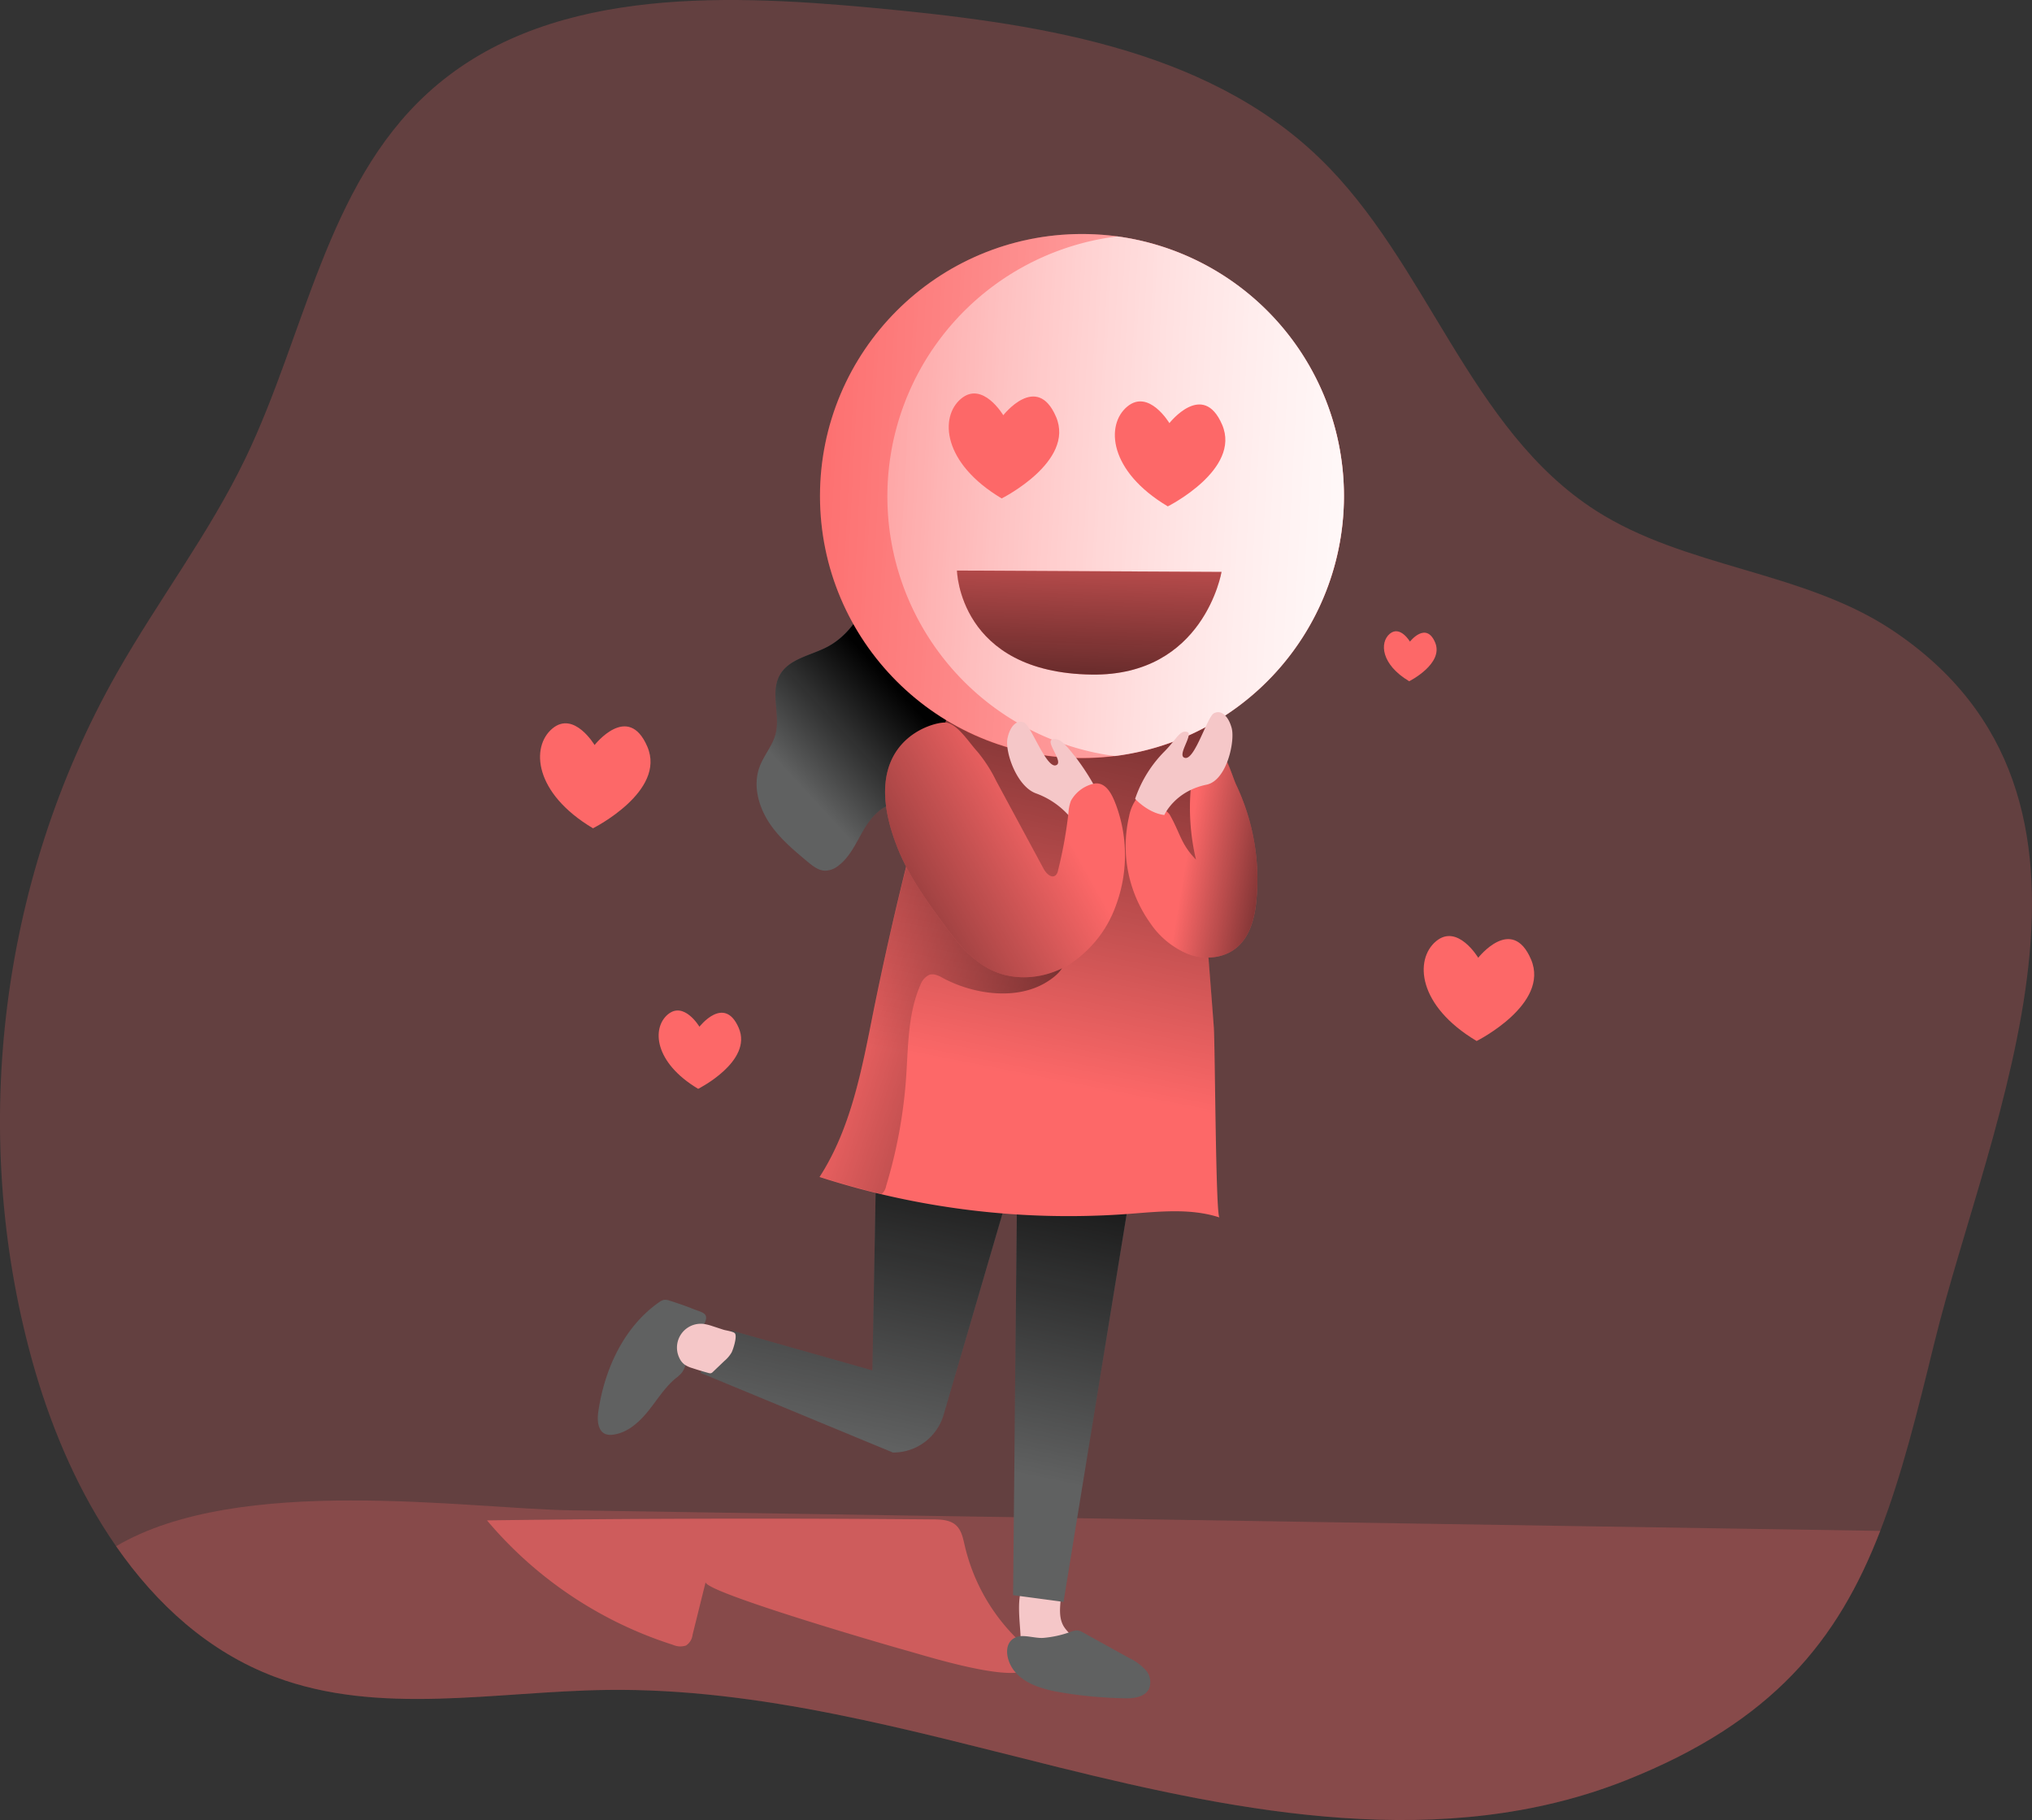 <svg id="Layer_1" data-name="Layer 1" xmlns="http://www.w3.org/2000/svg" xmlns:xlink="http://www.w3.org/1999/xlink" viewBox="0 0 480.98 430.77"><rect x="0" y="0" width="480.98" height="430.77" fill="#333333" stroke="none"/><defs><linearGradient id="linear-gradient" x1="221.19" y1="209.35" x2="246.31" y2="186.25" gradientUnits="userSpaceOnUse"><stop offset="0" stop-color="#010101" stop-opacity="0"/><stop offset="0.95" stop-color="#010101"/></linearGradient><linearGradient id="linear-gradient-2" x1="222.38" y1="283" x2="228.37" y2="186.34" gradientTransform="translate(63.4 54.56) rotate(8.23)" xlink:href="#linear-gradient"/><linearGradient id="linear-gradient-3" x1="245.58" y1="192.01" x2="254.56" y2="12.39" gradientTransform="translate(63.4 54.56) rotate(8.23)" xlink:href="#linear-gradient"/><linearGradient id="linear-gradient-4" x1="193.85" y1="175.48" x2="314.47" y2="195.16" gradientTransform="translate(63.4 54.56) rotate(8.23)" xlink:href="#linear-gradient"/><linearGradient id="linear-gradient-5" x1="271.76" y1="132.84" x2="312.18" y2="133.8" gradientTransform="translate(63.4 54.56) rotate(8.23)" xlink:href="#linear-gradient"/><linearGradient id="linear-gradient-6" x1="161.03" y1="60.43" x2="397.7" y2="38.63" gradientTransform="translate(63.4 54.56) rotate(8.23)" gradientUnits="userSpaceOnUse"><stop offset="0" stop-color="#fff" stop-opacity="0"/><stop offset="0.95" stop-color="#fff"/></linearGradient><linearGradient id="linear-gradient-7" x1="124.43" y1="63.43" x2="330.31" y2="44.46" xlink:href="#linear-gradient-6"/><linearGradient id="linear-gradient-8" x1="236.66" y1="47.2" x2="246.28" y2="133.17" gradientTransform="translate(63.4 54.56) rotate(8.23)" xlink:href="#linear-gradient"/><linearGradient id="linear-gradient-9" x1="239.56" y1="128.87" x2="156.16" y2="193.03" gradientTransform="translate(63.4 54.56) rotate(8.23)" xlink:href="#linear-gradient"/></defs><title>Smiley - Love</title><path d="M490.13,341.67c-4.08,16.64-7.74,31.42-12.81,44.52-10,25.91-25.46,45.25-60.26,59.05-43.11,17.08-90.75,7.65-134.19-3.09-35.21-8.73-70.68-18.8-106.94-18.32-26.45.35-53.89,6.21-78.62-3.1-15.65-5.89-28-17.14-37.57-30.91-8.6-12.36-14.85-26.8-19.09-41.2-16-54.75-8.89-115.84,19.25-165.42,9.75-17.21,21.89-33.08,30.46-50.89,14.09-29.26,19.12-64.44,43.06-86.36,27.15-24.89,68.51-23.68,105.19-20.27,37.86,3.54,78.65,9.18,106,35.6C370.22,86,380,125.49,410,144.7c21.22,13.58,48.82,14.25,69.88,28.11C540,212.52,503.07,288.93,490.13,341.67Z" transform="translate(-32.26 -23.85)" fill="#fd6868" opacity="0.24" style="isolation:isolate"/><path d="M228.38,176.79c-4,2.2-9.3,2.85-11.54,6.82-2.32,4.14.18,9.45-1,14-.74,2.78-2.78,5-3.78,7.73-1.57,4.2-.38,9,2,12.82s5.89,6.74,9.32,9.62c1.22,1,2.58,2.11,4.18,2.15a5.24,5.24,0,0,0,3.27-1.28c2.7-2.1,4.11-5.4,5.84-8.36s4.25-5.89,7.66-6.26c2.05-.23,4.13.54,6.17.24,3.76-.54,6.13-4.43,6.94-8.14s.62-7.64,1.95-11.2c2.12-5.72,7.85-9.72,9.33-15.65,1.15-4.66-.58-9.52-2.56-13.89-3.61-8-12.76-20.77-21.22-11.22C238.75,161.17,237,172,228.38,176.79Z" transform="translate(-32.26 -23.85)" fill="#606161"/><path d="M228.38,176.79c-4,2.2-9.3,2.85-11.54,6.82-2.32,4.14.18,9.45-1,14-.74,2.78-2.78,5-3.78,7.73-1.57,4.2-.38,9,2,12.82s5.89,6.74,9.32,9.62c1.22,1,2.58,2.11,4.18,2.15a5.24,5.24,0,0,0,3.27-1.28c2.7-2.1,4.11-5.4,5.84-8.36s4.25-5.89,7.66-6.26c2.05-.23,4.13.54,6.17.24,3.76-.54,6.13-4.43,6.94-8.14s.62-7.64,1.95-11.2c2.12-5.72,7.85-9.72,9.33-15.65,1.15-4.66-.58-9.52-2.56-13.89-3.61-8-12.76-20.77-21.22-11.22C238.75,161.17,237,172,228.38,176.79Z" transform="translate(-32.26 -23.85)" fill="url(#linear-gradient)"/><path d="M477.32,386.19c-10,25.91-25.46,45.25-60.26,59.05-43.11,17.08-90.75,7.65-134.19-3.09-35.21-8.73-70.68-18.8-106.94-18.32-26.45.35-53.89,6.21-78.62-3.1-15.65-5.89-28-17.14-37.57-30.91,29.06-17.17,82.95-8.89,107.68-8.5q87.33,1.33,174.66,2.74Q409.72,385.11,477.32,386.19Z" transform="translate(-32.26 -23.85)" fill="#fd6868" opacity="0.24" style="isolation:isolate"/><path d="M199.29,398.29l-3.1,12.5a3.5,3.5,0,0,1-1.55,2.53,4.31,4.31,0,0,1-3.11-.17,95.4,95.4,0,0,1-44-29.45q52.75-.69,105.5-.23c1.8,0,3.74.08,5.14,1.08,1.62,1.16,2,3.18,2.42,5A45.41,45.41,0,0,0,272.27,411c15.54,16.16-18.28,5.53-25.28,3.55C242.65,413.37,198.72,400.61,199.29,398.29Z" transform="translate(-32.26 -23.85)" fill="#fd6868" opacity="0.6" style="isolation:isolate"/><path d="M273.85,411.66a3.75,3.75,0,0,0,.35,1.82,3.58,3.58,0,0,0,2.67,1.41,18.47,18.47,0,0,0,8.91-.77,1.58,1.58,0,0,0,.93-.61,1.34,1.34,0,0,0,0-1c-.43-1.43-1.79-2.35-2.59-3.61-2.17-3.42.24-8.06-1-11.93-.58-1.89-8.18,1-8.94,2.73C272.86,402.83,273.77,408.29,273.85,411.66Z" transform="translate(-32.26 -23.85)" fill="#f5c7c8"/><path d="M247.91,280.62l-8.22,16.3-.93,51.29-33.38-9.44-7.33,10,45.56,18.87a12.4,12.4,0,0,0,12-8.92l17.45-59.61-1,102.29L284,403,303.8,281.39Z" transform="translate(-32.26 -23.85)" fill="#606161"/><path d="M247.91,280.62l-8.22,16.3-.93,51.29-33.38-9.44-7.33,10,45.56,18.87a12.4,12.4,0,0,0,12-8.92l17.45-59.61-1,102.29L284,403,303.8,281.39Z" transform="translate(-32.26 -23.85)" fill="url(#linear-gradient-2)"/><path d="M190.84,331.72a3,3,0,0,0-1.42-.21,3.13,3.13,0,0,0-1.2.59c-8.3,5.83-12.89,15.84-14.34,25.88-.3,2-.13,4.63,1.78,5.32a3.59,3.59,0,0,0,1.66.12c3.39-.4,6.16-2.87,8.31-5.52s3.94-5.64,6.56-7.82a8.35,8.35,0,0,0,1.54-1.43,7,7,0,0,0,.92-2.2,39.69,39.69,0,0,1,1.86-5c.75-1.65,2.36-3.5,2.81-5.19s-1.16-1.87-2.86-2.55S192.74,332.31,190.84,331.72Z" transform="translate(-32.26 -23.85)" fill="#606161"/><path d="M285.67,410.09a4.17,4.17,0,0,1,1.58-.35,3.78,3.78,0,0,1,1.52.58l10.85,6a12.47,12.47,0,0,1,3.81,2.79,4.28,4.28,0,0,1,.81,4.42c-1.07,2.2-4.07,2.39-6.51,2.26a98.71,98.71,0,0,1-16.2-1.71c-3.43-.76-7-2-9.18-4.74s-2.69-7.3,1-8.16c1.62-.37,4.15.48,5.91.33A25,25,0,0,0,285.67,410.09Z" transform="translate(-32.26 -23.85)" fill="#606161"/><path d="M320.91,312c-7-2.28-14.55-1.35-21.88-.81a192.14,192.14,0,0,1-72.78-8.77c7.46-11.53,10-25.45,12.7-38.91q7.85-38.76,19.52-76.6c.58-1.9,1.26-3.92,2.84-5.13s3.81-1.33,5.85-1.33c12.66,0,35.73-.75,46.89,6.29,7.74,4.88,2.35,25.57,2.58,34.33.4,15.31,1.82,30.56,2.94,45.83C319.88,271.13,320,311.66,320.91,312Z" transform="translate(-32.26 -23.85)" fill="#fd6868"/><path d="M320.93,311.94c-7-2.25-14.59-1.32-21.9-.81A192,192,0,0,1,241,306.46c-4.94-1.18-9.85-2.53-14.69-4.11,7.46-11.49,10-25.44,12.71-38.86q4.93-24.57,11.47-48.72,3.75-14,8-27.89c.55-1.9,1.26-4,2.81-5.17s3.83-1.33,5.86-1.31c12.67-.06,35.74-.73,46.89,6.27,7.76,4.9,2.38,25.58,2.58,34.36.41,15.3,1.84,30.56,2.95,45.82C319.87,271.13,320,311.68,320.93,311.94Z" transform="translate(-32.26 -23.85)" fill="url(#linear-gradient-3)"/><path d="M280,256.29c-7.13,4.41-17.27,2.89-24.33-.84-1.11-.62-2.3-1.26-3.46-.87a4.23,4.23,0,0,0-2.1,2.41c-3,6.89-2.86,14.64-3.39,22.16A116.54,116.54,0,0,1,242,304.58a3.15,3.15,0,0,1-1.06,1.88c-4.94-1.18-9.85-2.53-14.69-4.11,7.46-11.49,10-25.44,12.71-38.86q4.93-24.57,11.47-48.72c4.27,1.95,8,5.39,11,9,4.4,5.24,8,11.15,13.16,15.63C280.12,244.2,290.23,250,280,256.29Z" transform="translate(-32.26 -23.85)" fill="url(#linear-gradient-4)"/><path d="M329.74,235.85c-.3,4.61-1.38,9.62-5,12.48-3.08,2.42-7.48,2.71-11.16,1.37a19.92,19.92,0,0,1-9-7.29,31.33,31.33,0,0,1-5.07-25.3,10.2,10.2,0,0,1,2.22-4.77c1.22-1.29,1.71.85,3.34,1.55,1.1.48,3.53,1.82,4.12,2.87,2.49,4.42,2.61,6.93,6.17,10.55a52.93,52.93,0,0,1-1.22-17.06c.25-2.65,1.83-10.19,6.11-9.12,2.13.53,3.76,6.71,4.65,8.54A52.32,52.32,0,0,1,329.74,235.85Z" transform="translate(-32.26 -23.85)" fill="#fd6868"/><path d="M329.74,235.85c-.3,4.61-1.38,9.62-5,12.48-3.08,2.42-7.48,2.71-11.16,1.37a19.92,19.92,0,0,1-9-7.29,31.33,31.33,0,0,1-5.07-25.3,10.2,10.2,0,0,1,2.22-4.77c1.22-1.29,1.71.85,3.34,1.55,1.1.48,3.53,1.82,4.12,2.87,2.49,4.42,2.61,6.93,6.17,10.55a52.93,52.93,0,0,1-1.22-17.06c.25-2.65,1.83-10.19,6.11-9.12,2.13.53,3.76,6.71,4.65,8.54A52.32,52.32,0,0,1,329.74,235.85Z" transform="translate(-32.26 -23.85)" fill="url(#linear-gradient-5)"/><circle cx="256.11" cy="117.41" r="62.02" fill="#fd6868"/><path d="M349.73,150.13a62,62,0,1,1-53-70.33l.49.07A62,62,0,0,1,349.73,150.13Z" transform="translate(-32.26 -23.85)" fill="url(#linear-gradient-6)"/><path d="M349.73,150.13a62,62,0,0,1-53.57,52.67l-.5-.07A62,62,0,0,1,296.73,79.8l.49.07A62,62,0,0,1,349.73,150.13Z" transform="translate(-32.26 -23.85)" fill="url(#linear-gradient-7)"/><path d="M269.74,122.13s-4.88-8.2-10-3.91-4.4,15.25,9.62,23.6c0,0,17.4-8.71,12.87-19.31S269.74,122.13,269.74,122.13Z" transform="translate(-32.26 -23.85)" fill="#fd6868"/><path d="M309.06,124s-4.88-8.19-10-3.9-4.4,15.25,9.62,23.6c0,0,17.4-8.72,12.87-19.31S309.06,124,309.06,124Z" transform="translate(-32.26 -23.85)" fill="#fd6868"/><path d="M258.78,158.89l62.62.32s-4.14,24.66-30.71,24.3C259.21,183.09,258.78,158.89,258.78,158.89Z" transform="translate(-32.26 -23.85)" fill="#fd6868"/><path d="M258.78,158.89l62.62.32s-4.14,24.66-30.71,24.3C259.21,183.09,258.78,158.89,258.78,158.89Z" transform="translate(-32.26 -23.85)" fill="url(#linear-gradient-8)"/><path d="M307.86,216.75s2.47-5.65,10-7.18c4.8-1,6.79-10.36,5.93-13.45s-2.7-4.33-4.25-3.41-4.44,10.88-6.72,10.53,2.16-5.72.4-6.16-2.46,1.74-5.34,4.64a29.11,29.11,0,0,0-6.93,11.2S304,216.3,307.86,216.75Z" transform="translate(-32.26 -23.85)" fill="#f5c7c8"/><path d="M286.57,218.53a19.23,19.23,0,0,0-9.06-6.89c-4.62-1.63-7.43-9.92-6.77-13.06s2.42-4.49,4-3.67,5.12,10.58,7.37,10.09-2.51-5.57-.79-6.12,3.09,1.09,5.63,4.3a56.61,56.61,0,0,1,6.77,11.56A16.6,16.6,0,0,1,286.57,218.53Z" transform="translate(-32.26 -23.85)" fill="#f5c7c8"/><path d="M285.76,213.37a9.4,9.4,0,0,0-.59,2.83,103.59,103.59,0,0,1-2.47,13.67,2.07,2.07,0,0,1-.58,1.17c-1,.79-2.25-.47-2.84-1.57l-11.2-20.76a34.09,34.09,0,0,0-4.51-7c-1.86-2-4.65-6.52-7.4-6.83s-21.82,4.41-11.23,30.21c2.5,6.09,6.35,11.53,10.23,16.86,3.39,4.67,7.1,9.46,12.38,11.77,5.57,2.44,12.27,1.64,17.52-1.44a27.43,27.43,0,0,0,11.26-13.93,34.22,34.22,0,0,0,.12-23.91c-.84-2.26-2.22-5.43-5-5.16A8.27,8.27,0,0,0,285.76,213.37Z" transform="translate(-32.26 -23.85)" fill="#fd6868"/><path d="M285.76,213.37a9.4,9.4,0,0,0-.59,2.83,103.59,103.59,0,0,1-2.47,13.67,2.07,2.07,0,0,1-.58,1.17c-1,.79-2.25-.47-2.84-1.57l-11.2-20.76a34.09,34.09,0,0,0-4.51-7c-1.86-2-4.65-6.52-7.4-6.83s-21.82,4.41-11.23,30.21c2.5,6.09,6.35,11.53,10.23,16.86,3.39,4.67,7.1,9.46,12.38,11.77,5.57,2.44,12.27,1.64,17.52-1.44a27.43,27.43,0,0,0,11.26-13.93,34.22,34.22,0,0,0,.12-23.91c-.84-2.26-2.22-5.43-5-5.16A8.27,8.27,0,0,0,285.76,213.37Z" transform="translate(-32.26 -23.85)" fill="url(#linear-gradient-9)"/><path d="M200.8,337.69a11.78,11.78,0,0,0-2-.49,5.64,5.64,0,0,0-5.7,8.13,4,4,0,0,0,1.15,1.46,6.32,6.32,0,0,0,1.88.87c1.26.42,2.54.8,3.82,1.15a1.23,1.23,0,0,0,.63.05,1.22,1.22,0,0,0,.44-.31l2.71-2.59a7.75,7.75,0,0,0,1.7-2c.41-.83,1.36-3.8.78-4.54-.34-.42-2.12-.67-2.65-.83Z" transform="translate(-32.26 -23.85)" fill="#f5c7c8"/><path d="M173,200.19s-4.88-8.19-10-3.9-4.4,15.25,9.62,23.6c0,0,17.4-8.72,12.87-19.31S173,200.19,173,200.19Z" transform="translate(-32.26 -23.85)" fill="#fd6868"/><path d="M366,175.71s-2.32-3.91-4.77-1.86-2.1,7.26,4.59,11.24c0,0,8.29-4.15,6.13-9.2S366,175.71,366,175.71Z" transform="translate(-32.26 -23.85)" fill="#fd6868"/><path d="M197.82,266.86s-3.65-6.12-7.48-2.91-3.28,11.37,7.18,17.61c0,0,13-6.51,9.6-14.42S197.82,266.86,197.82,266.86Z" transform="translate(-32.26 -23.85)" fill="#fd6868"/><path d="M382.16,250.54s-4.89-8.19-10-3.9-4.4,15.25,9.63,23.6c0,0,17.4-8.72,12.87-19.31S382.16,250.54,382.16,250.54Z" transform="translate(-32.26 -23.85)" fill="#fd6868"/></svg>